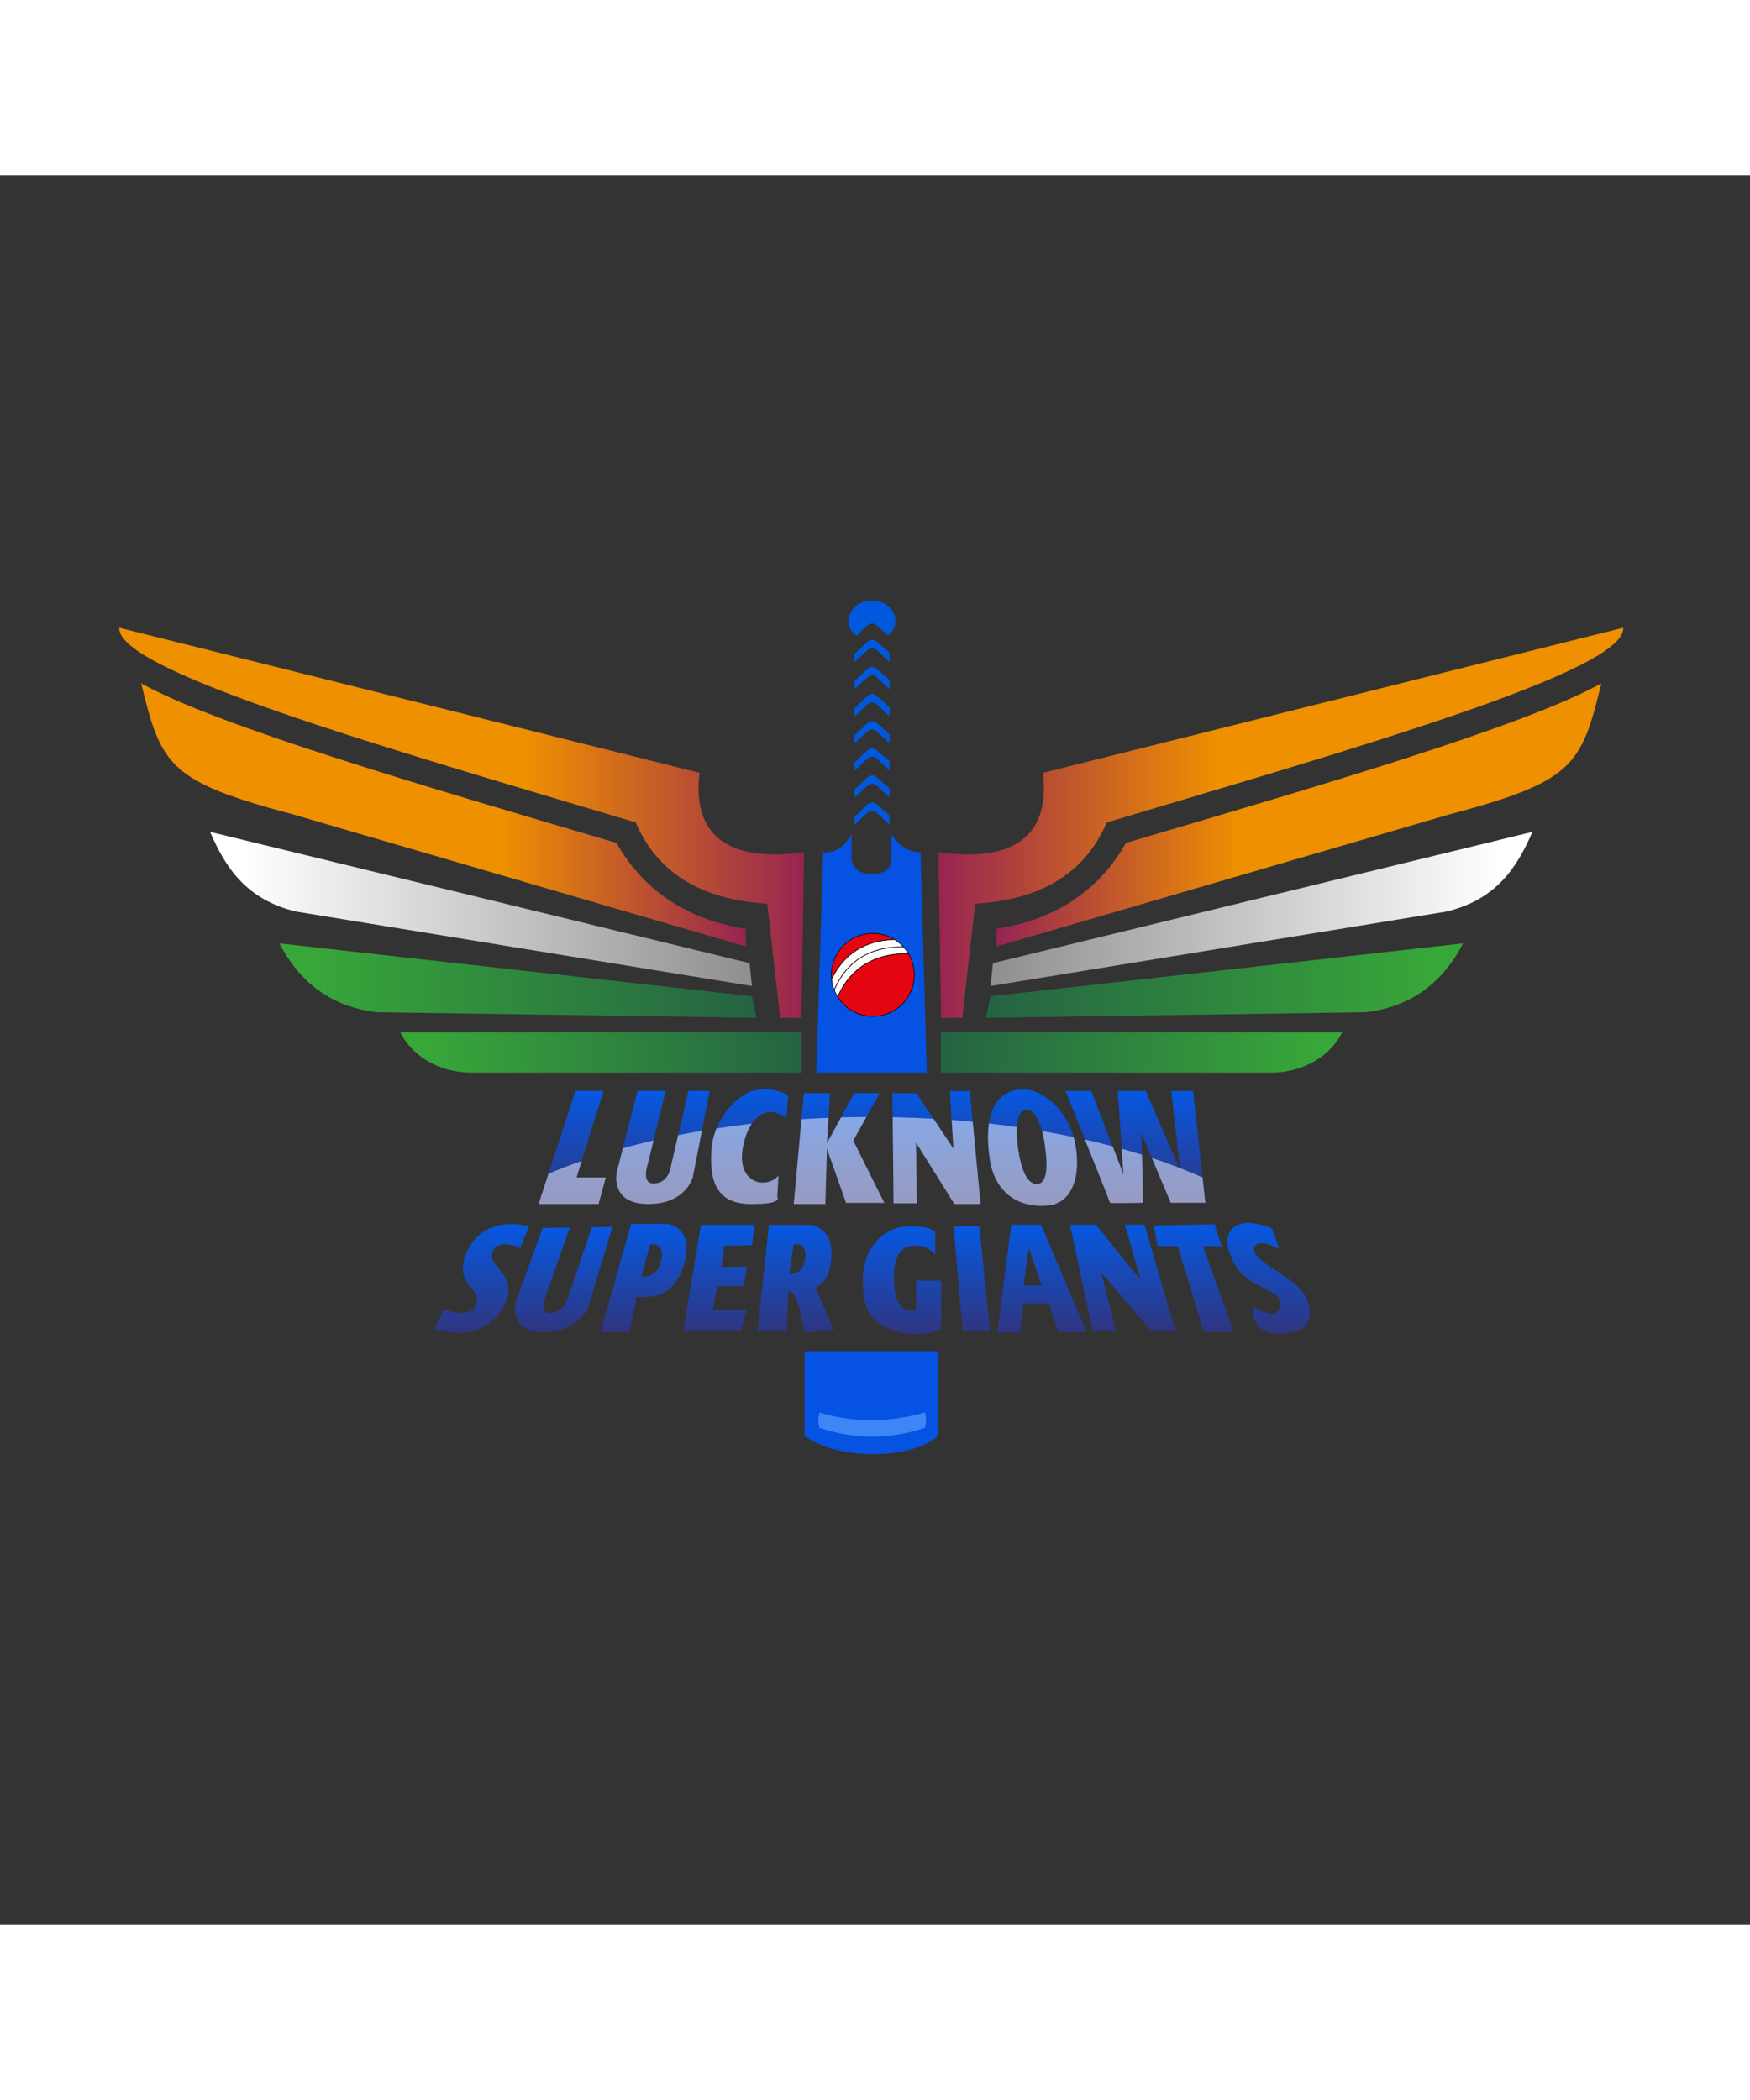 <?xml version="1.0" encoding="UTF-8" standalone="no"?>
<svg
   xmlns:dc="http://purl.org/dc/elements/1.1/"
   xmlns:cc="http://creativecommons.org/ns#"
   xmlns:rdf="http://www.w3.org/1999/02/22-rdf-syntax-ns#"
   xmlns:svg="http://www.w3.org/2000/svg"
   xmlns="http://www.w3.org/2000/svg"
   viewBox="0 0 3840 3840"
   height="840"
   width="700"
   xml:space="preserve"
   id="svg2"
   version="1.1"><rect x="0" y="0" width="3840" height="3840" fill="#333333" stroke="none"/><defs
     id="defs6"><linearGradient
       id="linearGradient30"
       spreadMethod="pad"
       gradientTransform="matrix(1127.239,0,0,-1127.239,196.315,1814.392)"
       gradientUnits="userSpaceOnUse"
       y2="0"
       x2="1"
       y1="0"
       x1="0"><stop
         id="stop24"
         offset="0"
         style="stop-opacity:1;stop-color:#ef9001" /><stop
         id="stop26"
         offset="0.592"
         style="stop-opacity:1;stop-color:#ef9001" /><stop
         id="stop28"
         offset="1"
         style="stop-opacity:1;stop-color:#972452" /></linearGradient><linearGradient
       id="linearGradient52"
       spreadMethod="pad"
       gradientTransform="matrix(995.297,0,0,-995.297,232.424,1827.306)"
       gradientUnits="userSpaceOnUse"
       y2="0"
       x2="1"
       y1="0"
       x1="0"><stop
         id="stop46"
         offset="0"
         style="stop-opacity:1;stop-color:#ef9001" /><stop
         id="stop48"
         offset="0.598"
         style="stop-opacity:1;stop-color:#ef9001" /><stop
         id="stop50"
         offset="1"
         style="stop-opacity:1;stop-color:#972452" /></linearGradient><linearGradient
       id="linearGradient74"
       spreadMethod="pad"
       gradientTransform="matrix(891.922,0,0,-891.922,345.865,1672.539)"
       gradientUnits="userSpaceOnUse"
       y2="0"
       x2="1"
       y1="0"
       x1="0"><stop
         id="stop68"
         offset="0"
         style="stop-opacity:1;stop-color:#ffffff" /><stop
         id="stop70"
         offset="0.061"
         style="stop-opacity:1;stop-color:#ffffff" /><stop
         id="stop72"
         offset="1"
         style="stop-opacity:1;stop-color:#8f8f8f" /></linearGradient><linearGradient
       id="linearGradient96"
       spreadMethod="pad"
       gradientTransform="matrix(785.596,0,0,-785.596,459.902,1554.601)"
       gradientUnits="userSpaceOnUse"
       y2="0"
       x2="1"
       y1="0"
       x1="0"><stop
         id="stop90"
         offset="0"
         style="stop-opacity:1;stop-color:#38a739" /><stop
         id="stop92"
         offset="0.061"
         style="stop-opacity:1;stop-color:#38a739" /><stop
         id="stop94"
         offset="1"
         style="stop-opacity:1;stop-color:#256343" /></linearGradient><linearGradient
       id="linearGradient118"
       spreadMethod="pad"
       gradientTransform="matrix(660.682,0,0,-660.682,658.996,1436.281)"
       gradientUnits="userSpaceOnUse"
       y2="0"
       x2="1"
       y1="0"
       x1="0"><stop
         id="stop112"
         offset="0"
         style="stop-opacity:1;stop-color:#38a739" /><stop
         id="stop114"
         offset="0.061"
         style="stop-opacity:1;stop-color:#38a739" /><stop
         id="stop116"
         offset="1"
         style="stop-opacity:1;stop-color:#256343" /></linearGradient><linearGradient
       id="linearGradient140"
       spreadMethod="pad"
       gradientTransform="matrix(-1127.239,1e-7,-1e-7,-1127.239,2672.032,1814.392)"
       gradientUnits="userSpaceOnUse"
       y2="0"
       x2="1"
       y1="0"
       x1="0"><stop
         id="stop134"
         offset="0"
         style="stop-opacity:1;stop-color:#ef9001" /><stop
         id="stop136"
         offset="0.592"
         style="stop-opacity:1;stop-color:#ef9001" /><stop
         id="stop138"
         offset="1"
         style="stop-opacity:1;stop-color:#972452" /></linearGradient><linearGradient
       id="linearGradient162"
       spreadMethod="pad"
       gradientTransform="matrix(-995.297,0,0,-995.297,2635.923,1827.306)"
       gradientUnits="userSpaceOnUse"
       y2="0"
       x2="1"
       y1="0"
       x1="0"><stop
         id="stop156"
         offset="0"
         style="stop-opacity:1;stop-color:#ef9001" /><stop
         id="stop158"
         offset="0.598"
         style="stop-opacity:1;stop-color:#ef9001" /><stop
         id="stop160"
         offset="1"
         style="stop-opacity:1;stop-color:#972452" /></linearGradient><linearGradient
       id="linearGradient184"
       spreadMethod="pad"
       gradientTransform="matrix(-891.922,0,0,-891.922,2522.482,1672.539)"
       gradientUnits="userSpaceOnUse"
       y2="0"
       x2="1"
       y1="0"
       x1="0"><stop
         id="stop178"
         offset="0"
         style="stop-opacity:1;stop-color:#ffffff" /><stop
         id="stop180"
         offset="0.061"
         style="stop-opacity:1;stop-color:#ffffff" /><stop
         id="stop182"
         offset="1"
         style="stop-opacity:1;stop-color:#8f8f8f" /></linearGradient><linearGradient
       id="linearGradient206"
       spreadMethod="pad"
       gradientTransform="matrix(-785.596,0,0,-785.596,2408.445,1554.601)"
       gradientUnits="userSpaceOnUse"
       y2="0"
       x2="1"
       y1="0"
       x1="0"><stop
         id="stop200"
         offset="0"
         style="stop-opacity:1;stop-color:#38a739" /><stop
         id="stop202"
         offset="0.061"
         style="stop-opacity:1;stop-color:#38a739" /><stop
         id="stop204"
         offset="1"
         style="stop-opacity:1;stop-color:#256343" /></linearGradient><linearGradient
       id="linearGradient228"
       spreadMethod="pad"
       gradientTransform="matrix(-660.682,0,0,-660.682,2209.351,1436.281)"
       gradientUnits="userSpaceOnUse"
       y2="0"
       x2="1"
       y1="0"
       x1="0"><stop
         id="stop222"
         offset="0"
         style="stop-opacity:1;stop-color:#38a739" /><stop
         id="stop224"
         offset="0.061"
         style="stop-opacity:1;stop-color:#38a739" /><stop
         id="stop226"
         offset="1"
         style="stop-opacity:1;stop-color:#256343" /></linearGradient><clipPath
       id="clipPath238"
       clipPathUnits="userSpaceOnUse"><path
         id="path236"
         d="M 0,2880 H 2880 V 0 H 0 Z" /></clipPath><linearGradient
       id="linearGradient304"
       spreadMethod="pad"
       gradientTransform="matrix(0,173.37,173.37,0,927.934,975.88)"
       gradientUnits="userSpaceOnUse"
       y2="0"
       x2="1"
       y1="0"
       x1="0"><stop
         id="stop300"
         offset="0"
         style="stop-opacity:1;stop-color:#2f3580" /><stop
         id="stop302"
         offset="1"
         style="stop-opacity:1;stop-color:#0658e2" /></linearGradient><linearGradient
       id="linearGradient324"
       spreadMethod="pad"
       gradientTransform="matrix(0,186.27,186.27,0,941.92,1186.8)"
       gradientUnits="userSpaceOnUse"
       y2="0"
       x2="1"
       y1="0"
       x1="0"><stop
         id="stop320"
         offset="0"
         style="stop-opacity:1;stop-color:#2f3580" /><stop
         id="stop322"
         offset="1"
         style="stop-opacity:1;stop-color:#0658e2" /></linearGradient><linearGradient
       id="linearGradient344"
       spreadMethod="pad"
       gradientTransform="matrix(0,182.41,182.41,0,1381.145,1186.8)"
       gradientUnits="userSpaceOnUse"
       y2="0"
       x2="1"
       y1="0"
       x1="0"><stop
         id="stop340"
         offset="0"
         style="stop-opacity:1;stop-color:#2f3580" /><stop
         id="stop342"
         offset="1"
         style="stop-opacity:1;stop-color:#0658e2" /></linearGradient><linearGradient
       id="linearGradient364"
       spreadMethod="pad"
       gradientTransform="matrix(0,186.27,186.27,0,1091.317,1186.8)"
       gradientUnits="userSpaceOnUse"
       y2="0"
       x2="1"
       y1="0"
       x1="0"><stop
         id="stop360"
         offset="0"
         style="stop-opacity:1;stop-color:#2f3580" /><stop
         id="stop362"
         offset="1"
         style="stop-opacity:1;stop-color:#0658e2" /></linearGradient><linearGradient
       id="linearGradient384"
       spreadMethod="pad"
       gradientTransform="matrix(0,188.994,188.994,0,1234.076,1186.768)"
       gradientUnits="userSpaceOnUse"
       y2="0"
       x2="1"
       y1="0"
       x1="0"><stop
         id="stop380"
         offset="0"
         style="stop-opacity:1;stop-color:#2f3580" /><stop
         id="stop382"
         offset="1"
         style="stop-opacity:1;stop-color:#0658e2" /></linearGradient><linearGradient
       id="linearGradient404"
       spreadMethod="pad"
       gradientTransform="matrix(0,185.89,185.89,0,1541.61,1186.8)"
       gradientUnits="userSpaceOnUse"
       y2="0"
       x2="1"
       y1="0"
       x1="0"><stop
         id="stop400"
         offset="0"
         style="stop-opacity:1;stop-color:#2f3580" /><stop
         id="stop402"
         offset="1"
         style="stop-opacity:1;stop-color:#0658e2" /></linearGradient><linearGradient
       id="linearGradient424"
       spreadMethod="pad"
       gradientTransform="matrix(0,184.553,184.553,0,1869.05,1188.257)"
       gradientUnits="userSpaceOnUse"
       y2="0"
       x2="1"
       y1="0"
       x1="0"><stop
         id="stop420"
         offset="0"
         style="stop-opacity:1;stop-color:#2f3580" /><stop
         id="stop422"
         offset="1"
         style="stop-opacity:1;stop-color:#0658e2" /></linearGradient><linearGradient
       id="linearGradient444"
       spreadMethod="pad"
       gradientTransform="matrix(0,191.748,191.748,0,1699.691,1183.804)"
       gradientUnits="userSpaceOnUse"
       y2="0"
       x2="1"
       y1="0"
       x1="0"><stop
         id="stop440"
         offset="0"
         style="stop-opacity:1;stop-color:#2f3580" /><stop
         id="stop442"
         offset="1"
         style="stop-opacity:1;stop-color:#0658e2" /></linearGradient><linearGradient
       id="linearGradient464"
       spreadMethod="pad"
       gradientTransform="matrix(0,179.044,179.044,0,792.995,974.725)"
       gradientUnits="userSpaceOnUse"
       y2="0"
       x2="1"
       y1="0"
       x1="0"><stop
         id="stop460"
         offset="0"
         style="stop-opacity:1;stop-color:#2f3580" /><stop
         id="stop462"
         offset="1"
         style="stop-opacity:1;stop-color:#0658e2" /></linearGradient><linearGradient
       id="linearGradient484"
       spreadMethod="pad"
       gradientTransform="matrix(0,177.98,177.98,0,1059.562,976.19)"
       gradientUnits="userSpaceOnUse"
       y2="0"
       x2="1"
       y1="0"
       x1="0"><stop
         id="stop480"
         offset="0"
         style="stop-opacity:1;stop-color:#2f3580" /><stop
         id="stop482"
         offset="1"
         style="stop-opacity:1;stop-color:#0658e2" /></linearGradient><linearGradient
       id="linearGradient504"
       spreadMethod="pad"
       gradientTransform="matrix(0,176.49,176.49,0,1310.05,975.93)"
       gradientUnits="userSpaceOnUse"
       y2="0"
       x2="1"
       y1="0"
       x1="0"><stop
         id="stop500"
         offset="0"
         style="stop-opacity:1;stop-color:#2f3580" /><stop
         id="stop502"
         offset="1"
         style="stop-opacity:1;stop-color:#0658e2" /></linearGradient><linearGradient
       id="linearGradient524"
       spreadMethod="pad"
       gradientTransform="matrix(0,175.568,175.568,0,1183.275,976.959)"
       gradientUnits="userSpaceOnUse"
       y2="0"
       x2="1"
       y1="0"
       x1="0"><stop
         id="stop520"
         offset="0"
         style="stop-opacity:1;stop-color:#2f3580" /><stop
         id="stop522"
         offset="1"
         style="stop-opacity:1;stop-color:#0658e2" /></linearGradient><linearGradient
       id="linearGradient544"
       spreadMethod="pad"
       gradientTransform="matrix(0,173.395,173.395,0,1599.698,977.471)"
       gradientUnits="userSpaceOnUse"
       y2="0"
       x2="1"
       y1="0"
       x1="0"><stop
         id="stop540"
         offset="0"
         style="stop-opacity:1;stop-color:#2f3580" /><stop
         id="stop542"
         offset="1"
         style="stop-opacity:1;stop-color:#0658e2" /></linearGradient><linearGradient
       id="linearGradient564"
       spreadMethod="pad"
       gradientTransform="matrix(0,177.5,177.5,0,1715.33,975.15)"
       gradientUnits="userSpaceOnUse"
       y2="0"
       x2="1"
       y1="0"
       x1="0"><stop
         id="stop560"
         offset="0"
         style="stop-opacity:1;stop-color:#2f3580" /><stop
         id="stop562"
         offset="1"
         style="stop-opacity:1;stop-color:#0658e2" /></linearGradient><linearGradient
       id="linearGradient584"
       spreadMethod="pad"
       gradientTransform="matrix(0,177.653,177.653,0,1484.837,972.495)"
       gradientUnits="userSpaceOnUse"
       y2="0"
       x2="1"
       y1="0"
       x1="0"><stop
         id="stop580"
         offset="0"
         style="stop-opacity:1;stop-color:#2f3580" /><stop
         id="stop582"
         offset="1"
         style="stop-opacity:1;stop-color:#0658e2" /></linearGradient><linearGradient
       id="linearGradient604"
       spreadMethod="pad"
       gradientTransform="matrix(0,175.99,175.99,0,1848.217,976.915)"
       gradientUnits="userSpaceOnUse"
       y2="0"
       x2="1"
       y1="0"
       x1="0"><stop
         id="stop600"
         offset="0"
         style="stop-opacity:1;stop-color:#2f3580" /><stop
         id="stop602"
         offset="1"
         style="stop-opacity:1;stop-color:#0658e2" /></linearGradient><linearGradient
       id="linearGradient624"
       spreadMethod="pad"
       gradientTransform="matrix(0,177.451,177.451,0,1965.297,975.952)"
       gradientUnits="userSpaceOnUse"
       y2="0"
       x2="1"
       y1="0"
       x1="0"><stop
         id="stop620"
         offset="0"
         style="stop-opacity:1;stop-color:#2f3580" /><stop
         id="stop622"
         offset="1"
         style="stop-opacity:1;stop-color:#0658e2" /></linearGradient><linearGradient
       id="linearGradient644"
       spreadMethod="pad"
       gradientTransform="matrix(0,182.384,182.384,0,2088.498,973.215)"
       gradientUnits="userSpaceOnUse"
       y2="0"
       x2="1"
       y1="0"
       x1="0"><stop
         id="stop640"
         offset="0"
         style="stop-opacity:1;stop-color:#2f3580" /><stop
         id="stop642"
         offset="1"
         style="stop-opacity:1;stop-color:#0658e2" /></linearGradient><clipPath
       id="clipPath654"
       clipPathUnits="userSpaceOnUse"><path
         id="path652"
         d="M 0,2880 H 2880 V 0 H 0 Z" /></clipPath><clipPath
       id="clipPath694"
       clipPathUnits="userSpaceOnUse"><path
         id="path692"
         d="M 886.6,1330.08 H 1984.13 V 1183.8 H 886.6 Z" /></clipPath><clipPath
       id="clipPath698"
       clipPathUnits="userSpaceOnUse"><path
         id="path696"
         d="M 886.6,1257.65 H 997.24 V 1186.8 H 886.6 Z" /></clipPath><clipPath
       id="clipPath702"
       clipPathUnits="userSpaceOnUse"><path
         id="path700"
         d="m 1014.43,1307.38 h 140.96 V 1186.8 h -140.96 z" /></clipPath><clipPath
       id="clipPath706"
       clipPathUnits="userSpaceOnUse"><path
         id="path704"
         d="m 1170.56,1319.03 h 110.92 v -132.26 h -110.92 z" /></clipPath><clipPath
       id="clipPath710"
       clipPathUnits="userSpaceOnUse"><path
         id="path708"
         d="m 1306.6,1330.08 h 149.09 V 1186.8 H 1306.6 Z" /></clipPath><clipPath
       id="clipPath714"
       clipPathUnits="userSpaceOnUse"><path
         id="path712"
         d="m 1469.48,1329.75 h 144.66 V 1186.8 h -144.66 z" /></clipPath><clipPath
       id="clipPath718"
       clipPathUnits="userSpaceOnUse"><path
         id="path716"
         d="M 1626.38,1319.37 H 1773 V 1183.8 h -146.62 z" /></clipPath><clipPath
       id="clipPath722"
       clipPathUnits="userSpaceOnUse"><path
         id="path720"
         d="m 1785.94,1293 h 95.9 v -104.74 h -95.9 z" /></clipPath><clipPath
       id="clipPath726"
       clipPathUnits="userSpaceOnUse"><path
         id="path724"
         d="m 1896.11,1262.65 h 88.02 v -73.78 h -88.02 z" /></clipPath></defs><g
     transform="matrix(1.333,0,0,-1.333,0,3840)"
     id="g10"><g
       id="g12"><g
         id="g14"><g
           id="g20"><g
             id="g22"><path
               id="path32"
               style="fill:url(#linearGradient30);stroke:none"
               d="m 1046.514,1814.923 c 36.513,-85.414 110.91,-127.445 216.519,-133.733 v 0 l 21.227,-187.863 h 35.026 l 4.267,272.694 c -87.651,-12.558 -187.182,0.5 -172.119,130.63 v 0 l -955.078,238.805 c -4.948,-71.146 440.728,-198.084 850.158,-320.533" /></g></g></g></g><g
       id="g34"><g
         id="g36"><g
           id="g42"><g
             id="g44"><path
               id="path54"
               style="fill:url(#linearGradient52);stroke:none"
               d="m 484.126,1827.702 743.595,-216.961 v 29.107 c -95.323,15.201 -167.195,61.144 -212.89,141.408 v 0 C 690.5,1876.917 360.123,1973.351 232.423,2043.871 v 0 c 32.896,-136.336 46.265,-161.589 251.703,-216.169" /></g></g></g></g><g
       id="g56"><g
         id="g58"><g
           id="g64"><g
             id="g66"><path
               id="path76"
               style="fill:url(#linearGradient74);stroke:none"
               d="m 487.538,1668.226 750.25,-122.577 -3.91,37.661 -888.013,216.118 c 25.388,-59.497 60.507,-111.969 141.673,-131.202" /></g></g></g></g><g
       id="g78"><g
         id="g80"><g
           id="g86"><g
             id="g88"><path
               id="path98"
               style="fill:url(#linearGradient96);stroke:none"
               d="m 619.891,1502.519 625.607,-9.192 -7.71,35.506 -777.885,87.041 c 32.743,-63.092 83.581,-103.942 159.988,-113.355" /></g></g></g></g><g
       id="g100"><g
         id="g102"><g
           id="g108"><g
             id="g110"><path
               id="path120"
               style="fill:url(#linearGradient118);stroke:none"
               d="m 658.996,1469.479 c 16.656,-34.235 57.926,-66.397 118.26,-66.397 v 0 h 542.422 v 66.397 z" /></g></g></g></g><g
       id="g122"><g
         id="g124"><g
           id="g130"><g
             id="g132"><path
               id="path142"
               style="fill:url(#linearGradient140);stroke:none"
               d="m 1716.913,1896.651 c 15.063,-130.13 -84.469,-143.188 -172.12,-130.63 v 0 l 4.268,-272.694 h 35.025 l 21.228,187.863 c 105.608,6.288 180.006,48.319 216.519,133.733 v 0 c 409.43,122.449 855.106,249.387 850.158,320.533 v 0 z" /></g></g></g></g><g
       id="g144"><g
         id="g146"><g
           id="g152"><g
             id="g154"><path
               id="path164"
               style="fill:url(#linearGradient162);stroke:none"
               d="m 1853.516,1781.256 c -45.695,-80.264 -117.567,-126.207 -212.89,-141.408 v 0 -29.107 l 743.594,216.961 c 205.439,54.58 218.808,79.833 251.704,216.169 v 0 c -127.701,-70.52 -458.077,-166.954 -782.408,-262.615" /></g></g></g></g><g
       id="g166"><g
         id="g168"><g
           id="g174"><g
             id="g176"><path
               id="path186"
               style="fill:url(#linearGradient184);stroke:none"
               d="m 1634.468,1583.31 -3.908,-37.661 750.249,122.577 c 81.166,19.233 116.285,71.705 141.673,131.202 v 0 z" /></g></g></g></g><g
       id="g188"><g
         id="g190"><g
           id="g196"><g
             id="g198"><path
               id="path208"
               style="fill:url(#linearGradient206);stroke:none"
               d="m 1630.56,1528.833 -7.711,-35.506 625.607,9.192 c 76.408,9.413 127.245,50.263 159.988,113.355 v 0 z" /></g></g></g></g><g
       id="g210"><g
         id="g212"><g
           id="g218"><g
             id="g220"><path
               id="path230"
               style="fill:url(#linearGradient228);stroke:none"
               d="m 1548.669,1469.479 v -66.397 h 542.422 c 60.334,0 101.604,32.162 118.26,66.397 v 0 z" /></g></g></g></g><g
       id="g232"><g
         clip-path="url(#clipPath238)"
         id="g234"><g
           transform="translate(1544.364,944.5)"
           id="g240"><path
             id="path242"
             style="fill:#0552e3;fill-opacity:1;fill-rule:nonzero;stroke:none"
             d="m 0,0 v -139.06 c -44.412,-40.771 -168.182,-40.043 -219.874,0 V 0 Z" /></g><g
           transform="translate(1349.056,843.555)"
           id="g244"><path
             id="path246"
             style="fill:#3d86f6;fill-opacity:1;fill-rule:nonzero;stroke:none"
             d="m 0,0 c -2.727,-8.432 -2.711,-16.816 0,-25.151 57.718,-19.347 115.436,-19.347 173.154,0 2.955,8.791 3.275,17.219 0,25.151 C 114.393,-16.329 56.62,-17.205 0,0" /></g><g
           transform="translate(1343.801,1403.082)"
           id="g248"><path
             id="path250"
             style="fill:#0552e3;fill-opacity:1;fill-rule:nonzero;stroke:none"
             d="m 0,0 11.174,362.683 c 19.293,-1.489 34.832,8.668 46.862,29.715 V 348.78 c 5.838,-16.65 17.734,-21.809 33.826,-21.809 16.166,0 30.333,6.451 31.601,21.809 v 43.618 c 11.947,-17.84 26.918,-29.794 48.068,-29.715 L 181.866,0 Z" /></g><g
           transform="translate(1464.316,1826.18)"
           id="g252"><path
             id="path254"
             style="fill:#0058dc;fill-opacity:1;fill-rule:nonzero;stroke:none"
             d="m 0,0 -21.296,18.725 c -4.481,3.774 -9.338,3.984 -14.637,0 l -21.89,-20.571 v -13.45 l 21.89,20.307 c 5.299,3.666 10.156,3.473 14.637,0 L 0,-15.164 Z" /></g><g
           transform="translate(1464.316,1870.819)"
           id="g256"><path
             id="path258"
             style="fill:#0058dc;fill-opacity:1;fill-rule:nonzero;stroke:none"
             d="m 0,0 -21.296,18.725 c -4.481,3.774 -9.338,3.984 -14.637,0 l -21.89,-20.571 v -13.45 l 21.89,20.307 c 5.299,3.666 10.156,3.473 14.637,0 L 0,-15.164 Z" /></g><g
           transform="translate(1464.316,1915.459)"
           id="g260"><path
             id="path262"
             style="fill:#0058dc;fill-opacity:1;fill-rule:nonzero;stroke:none"
             d="m 0,0 -21.296,18.725 c -4.481,3.774 -9.338,3.984 -14.637,0 l -21.89,-20.571 v -13.45 l 21.89,20.307 c 5.299,3.666 10.156,3.473 14.637,0 L 0,-15.164 Z" /></g><g
           transform="translate(1464.316,1960.099)"
           id="g264"><path
             id="path266"
             style="fill:#0058dc;fill-opacity:1;fill-rule:nonzero;stroke:none"
             d="m 0,0 -21.296,18.725 c -4.481,3.774 -9.338,3.984 -14.637,0 l -21.89,-20.571 v -13.45 l 21.89,20.307 c 5.299,3.666 10.156,3.473 14.637,0 L 0,-15.164 Z" /></g><g
           transform="translate(1464.316,2004.738)"
           id="g268"><path
             id="path270"
             style="fill:#0058dc;fill-opacity:1;fill-rule:nonzero;stroke:none"
             d="m 0,0 -21.296,18.725 c -4.481,3.774 -9.338,3.984 -14.637,0 l -21.89,-20.571 v -13.45 l 21.89,20.307 c 5.299,3.666 10.156,3.473 14.637,0 L 0,-15.164 Z" /></g><g
           transform="translate(1464.316,2049.378)"
           id="g272"><path
             id="path274"
             style="fill:#0058dc;fill-opacity:1;fill-rule:nonzero;stroke:none"
             d="m 0,0 -21.296,18.725 c -4.481,3.775 -9.338,3.984 -14.637,0 l -21.89,-20.571 v -13.45 l 21.89,20.307 c 5.299,3.666 10.156,3.473 14.637,0 L 0,-15.164 Z" /></g><g
           transform="translate(1464.316,2094.017)"
           id="g276"><path
             id="path278"
             style="fill:#0058dc;fill-opacity:1;fill-rule:nonzero;stroke:none"
             d="m 0,0 -21.296,18.725 c -4.481,3.775 -9.338,3.984 -14.637,0 l -21.89,-20.571 v -13.45 l 21.89,20.307 c 5.299,3.666 10.156,3.473 14.637,0 L 0,-15.164 Z" /></g><g
           transform="translate(1473.7,2146.91)"
           id="g280"><path
             id="path282"
             style="fill:#0058dc;fill-opacity:1;fill-rule:nonzero;stroke:none"
             d="m 0,0 c 0,-9.26 -4.48,-17.63 -11.68,-23.59 l -19,16.71 c -4.48,3.77 -9.34,3.98 -14.64,0 l -18.61,-17.5 c -7.77,6.01 -12.66,14.7 -12.66,24.38 0,18.12 17.15,32.81 38.3,32.81 C -17.15,32.81 0,18.12 0,0" /></g><g
           transform="translate(1473.7,2146.91)"
           id="g284"><path
             id="path286"
             style="fill:none;stroke:#0058dc;stroke-width:0.893;stroke-linecap:butt;stroke-linejoin:miter;stroke-miterlimit:10;stroke-dasharray:none;stroke-opacity:1"
             d="m 0,0 c 0,-9.26 -4.48,-17.63 -11.68,-23.59 l -19,16.71 c -4.48,3.77 -9.34,3.98 -14.64,0 l -18.61,-17.5 c -7.77,6.01 -12.66,14.7 -12.66,24.38 0,18.12 17.15,32.81 38.3,32.81 C -17.15,32.81 0,18.12 0,0 Z" /></g></g></g><g
       id="g288"><g
         id="g290"><g
           id="g296"><g
             id="g298"><path
               id="path306"
               style="fill:url(#linearGradient304);stroke:none"
               d="m 974.32,1148.734 -38.71,-114.311 c 0,0 -5.426,-26.854 -30.685,-27.239 v 0 c -19.923,-0.304 -5.566,30.752 -5.566,30.752 v 0 l 38.674,110.244 -44.825,-0.685 -44.508,-122.87 c 0,0 -11.43,-49.667 45.043,-48.732 v 0 c 60.834,1.008 75.131,42.433 75.131,42.433 v 0 l 39.244,130.924 z" /></g></g></g></g><g
       id="g308"><g
         id="g310"><g
           id="g316"><g
             id="g318"><path
               id="path326"
               style="fill:url(#linearGradient324);stroke:none"
               d="M 947.23,1373.07 902.81,1236.61 886.6,1186.8 h 98.76 l 11.88,43.75 h -48.13 l 8.44,27.1 35.94,115.42 z" /></g></g></g></g><g
       id="g328"><g
         id="g330"><g
           id="g336"><g
             id="g338"><path
               id="path346"
               style="fill:url(#linearGradient344);stroke:none"
               d="m 1406.209,1369.21 -21.769,-39.81 -23.22,-42.45 2.61,41.76 2.53,40.5 h -43.09 l -3.91,-42.82 -12.76,-139.59 h 52.05 l 2.57,91.2 31.489,-89.33 h 62.981 l -51.09,102.56 21.61,38.85 21.77,39.13 z" /></g></g></g></g><g
       id="g348"><g
         id="g350"><g
           id="g356"><g
             id="g358"><path
               id="path366"
               style="fill:url(#linearGradient364);stroke:none"
               d="m 1133.26,1373.07 -16.94,-72.89 -11.75,-50.55 c 0,0 -2.95,-29.05 -29.06,-29.05 v 0 c -20.6,0 -8.83,33.47 -8.83,33.47 v 0 l 9.14,37.44 19.92,81.58 h -46.35 l -24.07,-94.36 -9.77,-38.27 c 0,0 -13.24,-53.64 51.5,-53.64 v 0 c 62.9,0 73.56,44.81 73.56,44.81 v 0 l 14.78,75.77 12.81,65.69 z" /></g></g></g></g><g
       id="g368"><g
         id="g370"><g
           id="g376"><g
             id="g378"><path
               id="path386"
               style="fill:url(#linearGradient384);stroke:none"
               d="m 1249.429,1375.33 c -25.129,-2.32 -55.629,-28.73 -70.069,-64.08 v 0 c -4.26,-10.44 -7.13,-21.65 -8.04,-33.25 v 0 c -4.01,-50.89 6.6,-90.46 63.13,-91.2 v 0 c 56.54,-0.75 45.03,11.77 45.03,11.77 v 0 l 2,35.05 c 0,0 -8.51,-12.01 -27.04,-11.51 v 0 c -18.53,0.5 -39.06,17.51 -31.55,57.82 v 0 c 3.16,16.99 8.29,29.84 14.569,39.1 v 0 c 8.64,12.72 19.491,18.67 30.501,19.25 v 0 c 13,0.68 26.54,-10.02 26.54,-10.02 v 0 l 3.09,36.36 c 0,0 -12.673,11.142 -39.002,11.141 v 0 c -2.887,0 -5.942,-0.134 -9.159,-0.431" /></g></g></g></g><g
       id="g388"><g
         id="g390"><g
           id="g396"><g
             id="g398"><path
               id="path406"
               style="fill:url(#linearGradient404);stroke:none"
               d="m 1563.58,1372.69 2.96,-47.54 2.94,-47.15 -32.81,49.14 -28.09,42.07 h -39.5 l 0.399,-39.46 1.451,-141.82 h 38.39 l -1.48,100.05 63.12,-101.18 h 43.18 l -12.9,135.36 -4.81,50.53 z" /></g></g></g></g><g
       id="g408"><g
         id="g410"><g
           id="g416"><g
             id="g418"><path
               id="path426"
               style="fill:url(#linearGradient424);stroke:none"
               d="m 1928.14,1372.81 14.12,-126.74 0.4,-3.55 -1.78,4.08 -54.9,126.21 h -45.96 l 6.46,-95.06 2.87,-42.14 -17.81,46.21 -35.07,90.99 h -42.501 c 0,0 15.331,-38.22 31.971,-79.81 v 0 c 19.73,-49.32 41.289,-103.38 41.289,-104.13 v 0 c 0,-1.38 54.611,0 54.611,0 v 0 l -1.95,79 -0.88,35.48 17.1,-40.7 31,-73.78 h 57.02 l -4.54,41.63 -15.5,142.31 z" /></g></g></g></g><g
       id="g428"><g
         id="g430"><g
           id="g436"><g
             id="g438"><path
               id="path446"
               style="fill:url(#linearGradient444);stroke:none"
               d="m 1671.93,1374.33 c -25.23,-5.64 -39.59,-24.84 -44.04,-54.96 v 0 c -2.441,-16.55 -1.9,-36.4 1.47,-59.1 v 0 c 7.84,-52.85 44.95,-80.27 95.07,-76.04 v 0 c 47.21,3.99 56.38,63.16 42.92,112.81 v 0 c -0.11,0.42 -0.22,0.83 -0.34,1.25 v 0 c -11.788,42.168 -48.506,77.261 -83.88,77.262 v 0 c -3.76,0 -7.502,-0.396 -11.2,-1.222 m 4.05,-96.51 c -1.8,13.05 -2.59,25.35 -1.95,35.64 v 0 c 1.01,16.33 5.63,27.56 15.54,28.55 v 0 c 9.97,0.99 19.59,-13.39 25.71,-35.03 v 0 c 1.99,-7.02 3.61,-14.81 4.75,-23.08 v 0 c 4.66,-33.77 4.63,-64.19 -13.59,-64.19 v 0 c -15.68,0 -25.8,24.34 -30.46,58.11" /></g></g></g></g><g
       id="g448"><g
         id="g450"><g
           id="g456"><g
             id="g458"><path
               id="path466"
               style="fill:url(#linearGradient464);stroke:none"
               d="m 766.398,1103.176 c -19.318,-51.396 28.278,-52.665 16.838,-83.436 v 0 c -8.764,-23.573 -52.673,-6.126 -52.673,-6.126 v 0 c 0,0 -1.902,-4.232 -15.446,-32.514 v 0 c 58.159,-17.926 99.007,3.701 117.117,43.022 v 0 c 15.329,33.284 -9.96,53.778 -18.723,66.525 v 0 c -8.764,12.748 -0.797,29.877 16.332,29.877 v 0 c 17.13,0 26.292,-6.373 26.292,-6.373 v 0 l 14.739,35.852 c -9.738,2.483 -19.47,3.766 -28.915,3.765 v 0 c -33.021,0 -62.444,-15.69 -75.561,-50.592" /></g></g></g></g><g
       id="g468"><g
         id="g470"><g
           id="g476"><g
             id="g478"><path
               id="path486"
               style="fill:url(#linearGradient484);stroke:none"
               d="M 1038.81,1154.17 988.68,976.19 h 47.15 c 0,0 10.17,45.41 11.48,57.55 v 0 c 1.88,0.028 3.888,0.011 5.999,-0.01 v 0 c 22.559,-0.186 56.866,-0.371 73.071,55.127 v 0 c 17.71,60.7 -28.21,65.31 -28.21,65.31 v 0 h -59.36 z m 17.06,-85.82 14.48,51.87 c 0,0 25.29,5.32 17.96,-26.761 v 0 c -5.111,-22.361 -18.867,-25.746 -26.727,-25.746 v 0 c -3.413,-10e-4 -5.713,0.637 -5.713,0.637" /></g></g></g></g><g
       id="g488"><g
         id="g490"><g
           id="g496"><g
             id="g498"><path
               id="path506"
               style="fill:url(#linearGradient504);stroke:none"
               d="m 1265.73,1152.42 -18.75,-175.24 48,-0.32 c 0,0 2.5,53.76 2.5,66.26 v 0 c 18.63,0.71 25.63,-67.19 25.63,-67.19 v 0 l 50.01,1.87 -30.94,71.89 c 0,0 24.69,4.37 26.56,52.499 v 0 c 1.88,48.141 -35.88,50.231 -35.88,50.231 v 0 z m 33.5,-80.57 7.07,48.11 c 0,0 22.05,7.64 19.13,-21.93 v 0 c -2.367,-24.053 -18.219,-26.297 -24.052,-26.297 v 0 c -1.338,-10e-4 -2.148,0.117 -2.148,0.117" /></g></g></g></g><g
       id="g508"><g
         id="g510"><g
           id="g516"><g
             id="g518"><path
               id="path526"
               style="fill:url(#linearGradient524);stroke:none"
               d="m 1153.794,1152.526 -29.082,-175.567 h 94.81 l 9.09,35.716 h -55.196 l 7.143,38.799 h 42.859 c 1.298,0 6.168,31.983 6.168,31.983 v 0 h -42.209 l 4.87,34.742 45.781,0.649 3.809,33.678 z" /></g></g></g></g><g
       id="g528"><g
         id="g530"><g
           id="g536"><g
             id="g538"><path
               id="path546"
               style="fill:url(#linearGradient544);stroke:none"
               d="m 1569.604,1150.866 14.904,-173.396 h 45.284 l -17.77,173.396 z" /></g></g></g></g><g
       id="g548"><g
         id="g550"><g
           id="g556"><g
             id="g558"><path
               id="path566"
               style="fill:url(#linearGradient564);stroke:none"
               d="m 1664.59,1152.65 -22.87,-177.5 h 37.71 l 5.21,47.94 h 42.12 l 15.25,-47.14 h 46.93 l -75.41,176.7 z m 28.83,-38.18 21.43,-61.72 h -30.01 z" /></g></g></g></g><g
       id="g568"><g
         id="g570"><g
           id="g576"><g
             id="g578"><path
               id="path586"
               style="fill:url(#linearGradient584);stroke:none"
               d="m 1498.763,1150.149 c -52.143,0 -77.265,-44.999 -78.215,-81.526 v 0 c -1.166,-44.878 5.008,-76.964 52.971,-91.044 v 0 c 45.958,-13.491 75.732,4.138 75.732,4.138 v 0 79.043 h -41.384 v -49.66 c -12,0 -31.865,-2.483 -35.589,40.141 v 0 c -3.725,42.626 6.277,66.504 32.364,66.983 v 0 c 26.089,0.479 34.921,-15.557 34.921,-15.557 v 0 37.135 c 0,0 -4.777,10.347 -40.609,10.347 v 0 c -0.063,0 -0.127,0 -0.191,0" /></g></g></g></g><g
       id="g588"><g
         id="g590"><g
           id="g596"><g
             id="g598"><path
               id="path606"
               style="fill:url(#linearGradient604);stroke:none"
               d="m 1851.815,1152.904 26.084,-91.892 -74.054,91.742 h -42.574 l 37.177,-175.09 h 38.976 l -24.585,95.94 83.348,-96.689 h 38.975 l -51.268,175.989 z" /></g></g></g></g><g
       id="g608"><g
         id="g610"><g
           id="g616"><g
             id="g618"><path
               id="path626"
               style="fill:url(#linearGradient624);stroke:none"
               d="m 1899.292,1151.626 6.093,-34.018 33.256,-0.127 43.157,-141.529 49.504,0.254 -51.281,141.275 31.479,-0.38 -12.694,36.302 z" /></g></g></g></g><g
       id="g628"><g
         id="g630"><g
           id="g636"><g
             id="g638"><path
               id="path646"
               style="fill:url(#linearGradient644);stroke:none"
               d="m 2050.916,1155.507 c -22.356,-1.146 -43.564,-19.202 -19.776,-65.632 v 0 c 23.788,-46.429 82.829,-38.978 75.377,-73.944 v 0 c -7.452,-22.355 -42.704,1.434 -42.704,1.434 v 0 c 0,0 -4.742,-21.268 9.804,-34.282 v 0 c 6.612,-5.915 17.208,-10.125 34.046,-9.855 v 0 c 53.882,0.859 55.428,32.211 40.637,62.463 v 0 c -14.79,30.253 -85.715,55.127 -84.035,76.976 v 0 c 1.681,21.85 41.679,0.136 41.679,0.136 v 0 l -12.037,33.819 c 0,0 -18.466,8.976 -39.384,8.977 v 0 c -1.196,0 -2.399,-0.03 -3.607,-0.092" /></g></g></g></g><g
       id="g648"><g
         clip-path="url(#clipPath654)"
         id="g650"><g
           transform="translate(1505.04,1564.06)"
           id="g656"><path
             id="path658"
             style="fill:#e40511;fill-opacity:1;fill-rule:nonzero;stroke:none"
             d="m 0,0 c 0,-37.71 -30.57,-68.27 -68.27,-68.27 -24.41,0 -45.83,12.81 -57.9,32.09 20.8,47.57 60.86,71.93 116.39,71.38 C -3.56,24.93 0,12.88 0,0" /></g><g
           transform="translate(1505.04,1564.06)"
           id="g660"><path
             id="path662"
             style="fill:none;stroke:#000000;stroke-width:1;stroke-linecap:butt;stroke-linejoin:miter;stroke-miterlimit:10;stroke-dasharray:none;stroke-opacity:1"
             d="m 0,0 c 0,-37.71 -30.57,-68.27 -68.27,-68.27 -24.41,0 -45.83,12.81 -57.9,32.09 20.8,47.57 60.86,71.93 116.39,71.38 C -3.56,24.93 0,12.88 0,0 Z" /></g><g
           transform="translate(1495.26,1599.26)"
           id="g664"><path
             id="path666"
             style="fill:#fdfdfb;fill-opacity:1;fill-rule:nonzero;stroke:none"
             d="m 0,0 c -55.53,0.55 -95.59,-23.81 -116.39,-71.38 -2.28,3.63 -4.22,7.5 -5.79,11.56 20.91,47.26 58.5,71.43 114.07,70.68 C -5.06,7.53 -2.33,3.89 0,0" /></g><g
           transform="translate(1495.26,1599.26)"
           id="g668"><path
             id="path670"
             style="fill:none;stroke:#000000;stroke-width:1;stroke-linecap:butt;stroke-linejoin:miter;stroke-miterlimit:10;stroke-dasharray:none;stroke-opacity:1"
             d="m 0,0 c -55.53,0.55 -95.59,-23.81 -116.39,-71.38 -2.28,3.63 -4.22,7.5 -5.79,11.56 20.91,47.26 58.5,71.43 114.07,70.68 C -5.06,7.53 -2.33,3.89 0,0 Z" /></g><g
           transform="translate(1472.49,1622.24)"
           id="g672"><path
             id="path674"
             style="fill:#e40511;fill-opacity:1;fill-rule:nonzero;stroke:none"
             d="m 0,0 c -49.16,-1.56 -83.36,-23.84 -103.59,-65.48 -0.26,2.4 -0.39,4.83 -0.39,7.3 0,37.7 30.56,68.26 68.26,68.26 C -22.63,10.08 -10.39,6.39 0,0" /></g><g
           transform="translate(1472.49,1622.24)"
           id="g676"><path
             id="path678"
             style="fill:none;stroke:#000000;stroke-width:1;stroke-linecap:butt;stroke-linejoin:miter;stroke-miterlimit:10;stroke-dasharray:none;stroke-opacity:1"
             d="m 0,0 c -49.16,-1.56 -83.36,-23.84 -103.59,-65.48 -0.26,2.4 -0.39,4.83 -0.39,7.3 0,37.7 30.56,68.26 68.26,68.26 C -22.63,10.08 -10.39,6.39 0,0 Z" /></g><g
           transform="translate(1487.15,1610.12)"
           id="g680"><path
             id="path682"
             style="fill:#fdfdfb;fill-opacity:1;fill-rule:nonzero;stroke:none"
             d="m 0,0 c -55.57,0.75 -93.16,-23.42 -114.07,-70.68 -2.11,5.46 -3.54,11.27 -4.18,17.31 -0.01,0.01 0,0.01 0,0.01 20.23,41.64 54.43,63.92 103.59,65.48 C -9.22,8.78 -4.28,4.69 0,0" /></g><g
           transform="translate(1487.15,1610.12)"
           id="g684"><path
             id="path686"
             style="fill:none;stroke:#000000;stroke-width:1;stroke-linecap:butt;stroke-linejoin:miter;stroke-miterlimit:10;stroke-dasharray:none;stroke-opacity:1"
             d="m 0,0 c -55.57,0.75 -93.16,-23.42 -114.07,-70.68 -2.11,5.46 -3.54,11.27 -4.18,17.31 -0.01,0.01 0,0.01 0,0.01 20.23,41.64 54.43,63.92 103.59,65.48 C -9.22,8.78 -4.28,4.69 0,0 Z" /></g><g
           id="g688"><g
             id="g690" /><g
             id="g826"><g
               style="opacity:0.5"
               id="g824"
               clip-path="url(#clipPath694)"><g
                 id="g738"><g
                   id="g728" /><g
                   id="g736"><g
                     id="g734"
                     clip-path="url(#clipPath698)"><g
                       id="g732"
                       transform="translate(949.11,1230.55)"><path
                         id="path730"
                         style="fill:#ffffff;fill-opacity:1;fill-rule:nonzero;stroke:none"
                         d="M 0,0 H 48.13 L 36.25,-43.75 H -62.51 L -46.3,6.06 c 17.43,7.39 35.7,14.42 54.74,21.04 z" /></g></g></g></g><g
                 id="g750"><g
                   id="g740" /><g
                   id="g748"><g
                     id="g746"
                     clip-path="url(#clipPath702)"><g
                       id="g744"
                       transform="translate(1155.39,1307.38)"><path
                         id="path742"
                         style="fill:#ffffff;fill-opacity:1;fill-rule:nonzero;stroke:none"
                         d="m 0,0 -14.78,-75.77 c 0,0 -10.66,-44.81 -73.56,-44.81 -64.74,0 -51.5,53.64 -51.5,53.64 l 9.77,38.27 c 16.41,4.54 33.25,8.8 50.5,12.78 l -9.14,-37.44 c 0,0 -11.77,-33.47 8.83,-33.47 26.11,0 29.06,29.05 29.06,29.05 L -39.07,-7.2 C -26.24,-4.65 -13.21,-2.25 0,0" /></g></g></g></g><g
                 id="g762"><g
                   id="g752" /><g
                   id="g760"><g
                     id="g758"
                     clip-path="url(#clipPath706)"><g
                       id="g756"
                       transform="translate(1281.48,1233.62)"><path
                         id="path754"
                         style="fill:#ffffff;fill-opacity:1;fill-rule:nonzero;stroke:none"
                         d="m 0,0 -2,-35.05 c 0,0 11.51,-12.52 -45.03,-11.77 -56.53,0.74 -67.14,40.31 -63.13,91.2 0.91,11.6 3.78,22.81 8.04,33.25 19.02,2.92 38.4,5.52 58.1,7.78 C -50.3,76.15 -55.43,63.3 -58.59,46.31 -66.1,6 -45.57,-11.01 -27.04,-11.51 -8.51,-12.01 0,0 0,0" /></g></g></g></g><g
                 id="g774"><g
                   id="g764" /><g
                   id="g772"><g
                     id="g770"
                     clip-path="url(#clipPath710)"><g
                       id="g768"
                       transform="translate(1455.69,1188.67)"><path
                         id="path766"
                         style="fill:#ffffff;fill-opacity:1;fill-rule:nonzero;stroke:none"
                         d="m 0,0 h -62.98 l -31.49,89.33 -2.57,-91.2 h -52.05 l 12.76,139.59 c 14.69,0.96 29.52,1.74 44.47,2.32 l -2.61,-41.76 23.22,42.45 c 13.82,0.4 27.75,0.62 41.77,0.68 l -21.61,-38.85 z" /></g></g></g></g><g
                 id="g786"><g
                   id="g776" /><g
                   id="g784"><g
                     id="g782"
                     clip-path="url(#clipPath714)"><g
                       id="g780"
                       transform="translate(1570.96,1186.8)"><path
                         id="path778"
                         style="fill:#ffffff;fill-opacity:1;fill-rule:nonzero;stroke:none"
                         d="M 0,0 -63.12,101.18 -61.64,1.13 h -38.39 l -1.45,141.82 c 22.67,-0.44 45.08,-1.32 67.19,-2.61 L -1.48,91.2 -4.42,138.35 c 11.66,-0.88 23.23,-1.87 34.7,-2.99 L 43.18,0 Z" /></g></g></g></g><g
                 id="g798"><g
                   id="g788" /><g
                   id="g796"><g
                     id="g794"
                     clip-path="url(#clipPath718)"><g
                       id="g792"
                       transform="translate(1724.43,1184.23)"><path
                         id="path790"
                         style="fill:#ffffff;fill-opacity:1;fill-rule:nonzero;stroke:none"
                         d="m 0,0 c -50.12,-4.23 -87.23,23.19 -95.07,76.04 -3.37,22.7 -3.91,42.55 -1.47,59.1 15.59,-1.76 30.97,-3.73 46.14,-5.91 -0.64,-10.29 0.15,-22.59 1.95,-35.64 4.66,-33.77 14.78,-58.11 30.46,-58.11 18.22,0 18.25,30.42 13.59,64.19 -1.14,8.27 -2.76,16.06 -4.75,23.08 17.7,-3.04 35.07,-6.35 52.07,-9.94 C 56.38,63.16 47.21,3.99 0,0" /></g></g></g></g><g
                 id="g810"><g
                   id="g800" /><g
                   id="g808"><g
                     id="g806"
                     clip-path="url(#clipPath722)"><g
                       id="g804"
                       transform="translate(1881.84,1188.87)"><path
                         id="path802"
                         style="fill:#ffffff;fill-opacity:1;fill-rule:nonzero;stroke:none"
                         d="m 0,0 c 0,0 -54.61,-1.38 -54.61,0 0,0.75 -21.56,54.81 -41.29,104.13 15.53,-3.5 30.74,-7.23 45.6,-11.18 l 17.81,-46.21 -2.87,42.14 C -24.01,85.72 -12.87,82.42 -1.95,79 Z" /></g></g></g></g><g
                 id="g822"><g
                   id="g812" /><g
                   id="g820"><g
                     id="g818"
                     clip-path="url(#clipPath726)"><g
                       id="g816"
                       transform="translate(1984.13,1188.87)"><path
                         id="path814"
                         style="fill:#ffffff;fill-opacity:1;fill-rule:nonzero;stroke:none"
                         d="m 0,0 h -57.02 l -31,73.78 c 15.41,-5.1 30.34,-10.46 44.77,-16.05 0.46,-0.17 0.92,-0.35 1.38,-0.53 12.86,-5 25.31,-10.19 37.33,-15.57 z" /></g></g></g></g></g></g></g></g></g></g></svg>